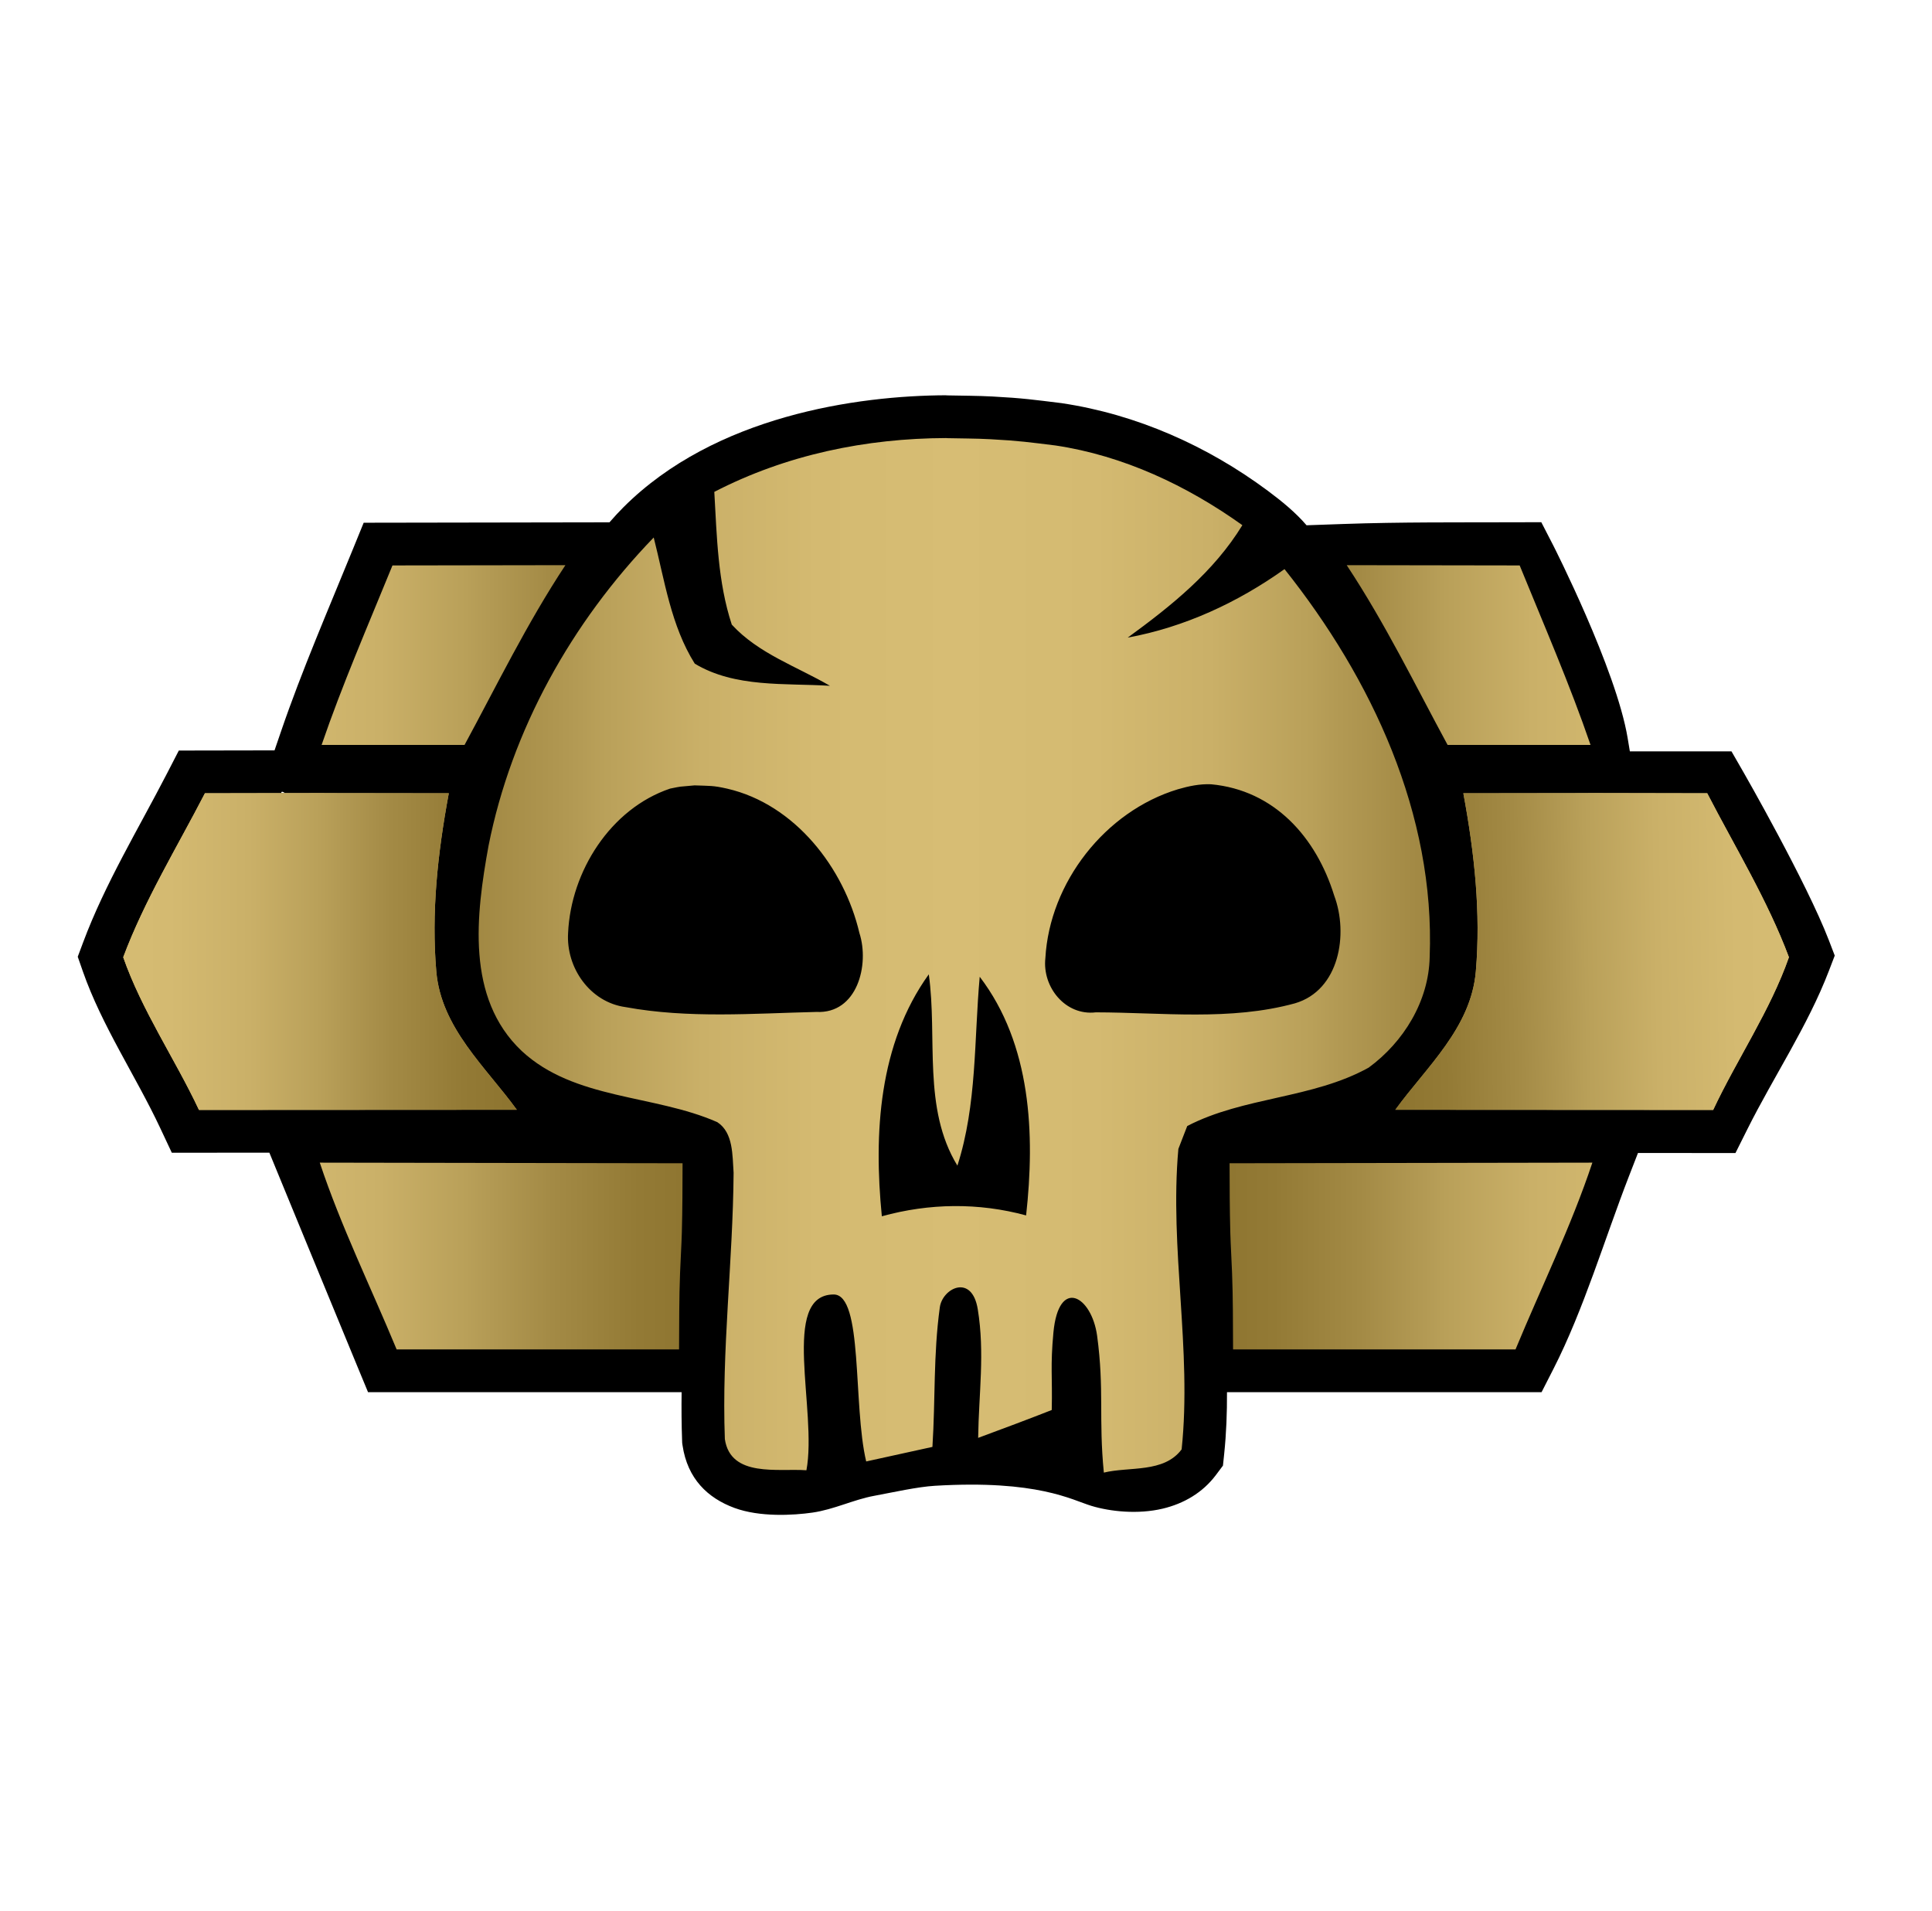 <?xml version="1.0" encoding="UTF-8" standalone="no"?><!DOCTYPE svg PUBLIC "-//W3C//DTD SVG 1.1//EN" "http://www.w3.org/Graphics/SVG/1.1/DTD/svg11.dtd"><svg width="100%" height="100%" viewBox="0 0 91 90" version="1.1" xmlns="http://www.w3.org/2000/svg" xmlns:xlink="http://www.w3.org/1999/xlink" xml:space="preserve" xmlns:serif="http://www.serif.com/" style="fill-rule:evenodd;clip-rule:evenodd;stroke-linejoin:round;stroke-miterlimit:2;"><rect id="Rare" x="0.033" y="0" width="90" height="90" style="fill:none;"/><path d="M12.931,35.346l0.311,-0.908c0.979,-2.861 2.227,-5.739 3.378,-8.564l0.51,-1.251l11.577,-0.019c0.232,-0.267 0.453,-0.505 0.659,-0.711c4.307,-4.306 11.006,-5.262 15.212,-5.274l-0,0.005l0.046,0.001c0.708,0.016 1.418,0.014 2.126,0.052c1.447,0.077 1.96,0.155 3.238,0.311l0.026,0.004c3.527,0.527 6.859,2.013 9.705,4.129c0.642,0.478 1.294,1.007 1.822,1.622l1.743,-0.061c2.692,-0.095 5.388,-0.072 8.081,-0.08l1.232,-0.004l0.565,1.097c-0,-0 2.963,5.825 3.502,9.068l0.105,0.631l4.787,-0l0.581,1.01c-0,0 2.954,5.154 4.005,7.887l0.277,0.722l-0.277,0.723c-0.995,2.595 -2.603,4.982 -3.842,7.463l-0.557,1.114l-1.246,0c-1.123,0 -2.237,-0.001 -3.346,-0.002l-0.431,1.11c-1.135,2.926 -2.124,6.263 -3.549,9.058l-0.561,1.099l-14.817,0c0.004,0.97 -0.031,1.938 -0.132,2.905l-0.058,0.554l-0.334,0.446c-0.626,0.834 -1.516,1.347 -2.506,1.582c-1.163,0.276 -2.464,0.139 -3.355,-0.131c-0.931,-0.282 -2.534,-1.235 -7.369,-0.947c-0.826,0.049 -1.962,0.306 -2.873,0.475c-0.959,0.177 -1.89,0.644 -2.896,0.788c-0.911,0.131 -2.483,0.22 -3.677,-0.22c-1.258,-0.464 -2.212,-1.371 -2.445,-2.949l-0.016,-0.109l-0.004,-0.111c-0.028,-0.761 -0.033,-1.522 -0.023,-2.283l-14.77,0l-0.515,-1.244c-1.213,-2.932 -3.625,-8.803 -3.625,-8.803l-0.507,-1.234c-1.098,0 -2.202,0.001 -3.316,0.001l-1.28,-0l-0.544,-1.159c-1.155,-2.461 -2.748,-4.813 -3.646,-7.384l-0.24,-0.688l0.255,-0.682c1.031,-2.759 2.598,-5.334 3.944,-7.942l0.562,-1.089l4.508,-0.008Zm0.494,2.014c-0.11,-0.078 -0.177,-0.09 -0.177,-0.004c0,0.002 0,0.003 0,0.004l0.177,-0Z" style="fill-rule:nonzero;"/><path d="M44.578,20.639c0.687,0.016 1.377,0.013 2.065,0.05c1.385,0.073 1.876,0.149 3.073,0.295c3.199,0.479 6.182,1.885 8.801,3.754c-1.344,2.2 -3.354,3.805 -5.4,5.297c2.679,-0.494 5.172,-1.651 7.386,-3.227c4.111,5.162 7.099,11.549 6.837,18.274c-0.042,2.076 -1.228,4.004 -2.875,5.209c-2.65,1.469 -5.883,1.367 -8.544,2.75c-0.102,0.269 -0.316,0.805 -0.418,1.079c-0.423,4.708 0.646,9.451 0.154,14.153c-0.841,1.122 -2.451,0.8 -3.664,1.093c-0.251,-2.541 0.026,-3.908 -0.316,-6.438c-0.257,-1.889 -1.814,-2.788 -2.06,-0.154c-0.149,1.605 -0.042,2.039 -0.078,3.644c-1.153,0.454 -2.308,0.883 -3.466,1.312c0.029,-2.107 0.319,-3.984 -0.018,-6.056c-0.275,-1.696 -1.665,-0.999 -1.788,-0.092c-0.309,2.259 -0.204,4.3 -0.348,6.574c-1.043,0.227 -2.083,0.455 -3.12,0.685c-0.633,-2.661 -0.131,-7.868 -1.532,-7.865c-2.533,0.008 -0.758,5.478 -1.283,8.28c-1.318,-0.097 -3.573,0.358 -3.842,-1.469c-0.155,-4.187 0.381,-8.364 0.412,-12.548c-0.06,-0.805 -0.005,-1.884 -0.768,-2.381c-2.977,-1.312 -6.73,-1.043 -9.213,-3.353c-2.642,-2.499 -2.149,-6.427 -1.563,-9.66c1.085,-5.471 3.92,-10.531 7.781,-14.527c0.512,2.01 0.81,4.153 1.934,5.943c1.892,1.14 4.242,0.912 6.367,1.043c-1.568,-0.912 -3.377,-1.521 -4.624,-2.883c-0.661,-2.01 -0.703,-4.158 -0.823,-6.252c3.382,-1.746 7.133,-2.524 10.933,-2.535l-0,0.005Zm-0.829,25.254c-2.362,3.282 -2.6,7.506 -2.213,11.4c2.232,-0.619 4.558,-0.65 6.795,-0.041c0.424,-3.824 0.246,-8.056 -2.185,-11.242c-0.269,2.972 -0.125,6.019 -1.051,8.897c-1.651,-2.702 -0.93,-6.019 -1.348,-9.014l0.002,-0Zm13.293,-8.95c-0.535,-0.023 -1.053,0.087 -1.563,0.236c-3.423,1.037 -6.042,4.391 -6.241,7.958c-0.149,1.359 0.944,2.721 2.376,2.549c3.121,0.005 6.335,0.41 9.378,-0.424c2.101,-0.614 2.53,-3.27 1.85,-5.078c-0.852,-2.752 -2.823,-4.966 -5.8,-5.241Zm-24.304,0.05c-0.915,0.089 -0.525,0.024 -1.176,0.154c-2.81,0.949 -4.671,3.902 -4.804,6.796c-0.102,1.641 1.032,3.269 2.708,3.497c2.953,0.543 6.001,0.298 8.985,0.227c1.927,0.097 2.512,-2.219 2.029,-3.716c-0.719,-3.069 -3.04,-6.067 -6.226,-6.801c-0.674,-0.154 -0.829,-0.128 -1.516,-0.154l-0,-0.003Z" style="fill:url(#_Linear1);fill-rule:nonzero;"/><path d="M15.059,54.766l17.091,0.029c-0.003,1.084 -0.005,2.169 -0.034,3.251c-0.018,0.64 -0.06,1.278 -0.084,1.919c-0.047,1.199 -0.039,2.399 -0.047,3.599l-13.303,-0c-1.213,-2.93 -2.617,-5.785 -3.62,-8.798l-0.003,-0Zm0.204,-17.407l5.876,0.008c-0.534,2.872 -0.824,5.632 -0.589,8.392c0.228,2.669 2.337,4.506 3.793,6.516c-5.065,0 -9.911,0.008 -14.971,0.008c-1.127,-2.399 -2.692,-4.686 -3.568,-7.193c1.004,-2.684 2.538,-5.185 3.848,-7.723l5.611,-0.011l0,0.003Zm11.369,-10.737c-1.816,2.747 -3.238,5.674 -4.751,8.468l-6.733,0c0.967,-2.825 2.201,-5.666 3.338,-8.455l8.146,-0.013Z" style="fill:url(#_Linear2);fill-rule:nonzero;"/><path d="M75.006,54.766l-17.091,0.029c0.002,1.084 0.005,2.169 0.034,3.251c0.018,0.64 0.06,1.278 0.083,1.919c0.047,1.199 0.04,2.399 0.047,3.599l13.304,-0c1.213,-2.93 2.616,-5.785 3.62,-8.798l0.003,-0Zm-0.204,-17.407l-5.876,0.008c0.533,2.872 0.823,5.632 0.588,8.392c-0.227,2.669 -2.336,4.506 -3.792,6.516c5.065,0 9.911,0.008 14.971,0.008c1.126,-2.399 2.692,-4.686 3.568,-7.193c-1.004,-2.684 -2.538,-5.185 -3.848,-7.723l-5.611,-0.011l-0,0.003Zm-11.37,-10.737c1.817,2.747 3.239,5.674 4.752,8.468l6.733,0c-0.967,-2.825 -2.201,-5.666 -3.338,-8.455l-8.147,-0.013Z" style="fill:url(#_Linear3);fill-rule:nonzero;"/><path d="M15.263,37.359l5.876,0.008c-0.534,2.872 -0.824,5.632 -0.589,8.392c0.228,2.669 2.337,4.506 3.793,6.516c-5.065,0 -9.911,0.008 -14.971,0.008c-1.127,-2.399 -2.692,-4.686 -3.568,-7.193c1.004,-2.684 2.538,-5.185 3.848,-7.723l5.611,-0.011l0,0.003Z" style="fill:url(#_Linear4);fill-rule:nonzero;"/><path d="M74.802,37.359l-5.876,0.008c0.533,2.872 0.823,5.632 0.588,8.392c-0.227,2.669 -2.336,4.506 -3.792,6.516c5.065,0 9.911,0.008 14.971,0.008c1.126,-2.399 2.692,-4.686 3.568,-7.193c-1.004,-2.684 -2.538,-5.185 -3.848,-7.723l-5.611,-0.011l-0,0.003Z" style="fill:url(#_Linear5);fill-rule:nonzero;"/><defs><linearGradient id="_Linear1" x1="0" y1="0" x2="1" y2="0" gradientUnits="userSpaceOnUse" gradientTransform="matrix(59.944,0,0,59.944,15.059,54.766)"><stop offset="0" style="stop-color:#8d742f;stop-opacity:1"/><stop offset="0.07" style="stop-color:#967d38;stop-opacity:1"/><stop offset="0.18" style="stop-color:#ae954f;stop-opacity:1"/><stop offset="0.2" style="stop-color:#b39a54;stop-opacity:1"/><stop offset="0.22" style="stop-color:#b9a059;stop-opacity:1"/><stop offset="0.3" style="stop-color:#cab068;stop-opacity:1"/><stop offset="0.39" style="stop-color:#d4ba71;stop-opacity:1"/><stop offset="0.5" style="stop-color:#d7bd74;stop-opacity:1"/><stop offset="0.61" style="stop-color:#d4ba71;stop-opacity:1"/><stop offset="0.7" style="stop-color:#cab068;stop-opacity:1"/><stop offset="0.78" style="stop-color:#b9a059;stop-opacity:1"/><stop offset="0.8" style="stop-color:#b39a54;stop-opacity:1"/><stop offset="0.86" style="stop-color:#a38a45;stop-opacity:1"/><stop offset="0.94" style="stop-color:#937a35;stop-opacity:1"/><stop offset="1" style="stop-color:#8d742f;stop-opacity:1"/></linearGradient><linearGradient id="_Linear2" x1="0" y1="0" x2="1" y2="0" gradientUnits="userSpaceOnUse" gradientTransform="matrix(50.873,0,0,50.873,-17.718,67.94)"><stop offset="0" style="stop-color:#8d742f;stop-opacity:1"/><stop offset="0.07" style="stop-color:#967d38;stop-opacity:1"/><stop offset="0.18" style="stop-color:#ae954f;stop-opacity:1"/><stop offset="0.2" style="stop-color:#b39a54;stop-opacity:1"/><stop offset="0.22" style="stop-color:#b9a059;stop-opacity:1"/><stop offset="0.3" style="stop-color:#cab068;stop-opacity:1"/><stop offset="0.39" style="stop-color:#d4ba71;stop-opacity:1"/><stop offset="0.5" style="stop-color:#d7bd74;stop-opacity:1"/><stop offset="0.61" style="stop-color:#d4ba71;stop-opacity:1"/><stop offset="0.7" style="stop-color:#cab068;stop-opacity:1"/><stop offset="0.78" style="stop-color:#b9a059;stop-opacity:1"/><stop offset="0.8" style="stop-color:#b39a54;stop-opacity:1"/><stop offset="0.86" style="stop-color:#a38a45;stop-opacity:1"/><stop offset="0.94" style="stop-color:#937a35;stop-opacity:1"/><stop offset="1" style="stop-color:#8d742f;stop-opacity:1"/></linearGradient><linearGradient id="_Linear3" x1="0" y1="0" x2="1" y2="0" gradientUnits="userSpaceOnUse" gradientTransform="matrix(-50.873,0,0,50.873,107.783,67.94)"><stop offset="0" style="stop-color:#8d742f;stop-opacity:1"/><stop offset="0.07" style="stop-color:#967d38;stop-opacity:1"/><stop offset="0.18" style="stop-color:#ae954f;stop-opacity:1"/><stop offset="0.2" style="stop-color:#b39a54;stop-opacity:1"/><stop offset="0.22" style="stop-color:#b9a059;stop-opacity:1"/><stop offset="0.3" style="stop-color:#cab068;stop-opacity:1"/><stop offset="0.39" style="stop-color:#d4ba71;stop-opacity:1"/><stop offset="0.5" style="stop-color:#d7bd74;stop-opacity:1"/><stop offset="0.61" style="stop-color:#d4ba71;stop-opacity:1"/><stop offset="0.7" style="stop-color:#cab068;stop-opacity:1"/><stop offset="0.78" style="stop-color:#b9a059;stop-opacity:1"/><stop offset="0.8" style="stop-color:#b39a54;stop-opacity:1"/><stop offset="0.86" style="stop-color:#a38a45;stop-opacity:1"/><stop offset="0.94" style="stop-color:#937a35;stop-opacity:1"/><stop offset="1" style="stop-color:#8d742f;stop-opacity:1"/></linearGradient><linearGradient id="_Linear4" x1="0" y1="0" x2="1" y2="0" gradientUnits="userSpaceOnUse" gradientTransform="matrix(42.061,0,0,42.061,-17.718,67.94)"><stop offset="0" style="stop-color:#8d742f;stop-opacity:1"/><stop offset="0.07" style="stop-color:#967d38;stop-opacity:1"/><stop offset="0.18" style="stop-color:#ae954f;stop-opacity:1"/><stop offset="0.2" style="stop-color:#b39a54;stop-opacity:1"/><stop offset="0.22" style="stop-color:#b9a059;stop-opacity:1"/><stop offset="0.3" style="stop-color:#cab068;stop-opacity:1"/><stop offset="0.39" style="stop-color:#d4ba71;stop-opacity:1"/><stop offset="0.5" style="stop-color:#d7bd74;stop-opacity:1"/><stop offset="0.61" style="stop-color:#d4ba71;stop-opacity:1"/><stop offset="0.7" style="stop-color:#cab068;stop-opacity:1"/><stop offset="0.78" style="stop-color:#b9a059;stop-opacity:1"/><stop offset="0.8" style="stop-color:#b39a54;stop-opacity:1"/><stop offset="0.86" style="stop-color:#a38a45;stop-opacity:1"/><stop offset="0.94" style="stop-color:#937a35;stop-opacity:1"/><stop offset="1" style="stop-color:#8d742f;stop-opacity:1"/></linearGradient><linearGradient id="_Linear5" x1="0" y1="0" x2="1" y2="0" gradientUnits="userSpaceOnUse" gradientTransform="matrix(-42.061,0.504,0.504,42.061,107.783,67.94)"><stop offset="0" style="stop-color:#8d742f;stop-opacity:1"/><stop offset="0.07" style="stop-color:#967d38;stop-opacity:1"/><stop offset="0.18" style="stop-color:#ae954f;stop-opacity:1"/><stop offset="0.2" style="stop-color:#b39a54;stop-opacity:1"/><stop offset="0.22" style="stop-color:#b9a059;stop-opacity:1"/><stop offset="0.3" style="stop-color:#cab068;stop-opacity:1"/><stop offset="0.39" style="stop-color:#d4ba71;stop-opacity:1"/><stop offset="0.5" style="stop-color:#d7bd74;stop-opacity:1"/><stop offset="0.61" style="stop-color:#d4ba71;stop-opacity:1"/><stop offset="0.7" style="stop-color:#cab068;stop-opacity:1"/><stop offset="0.78" style="stop-color:#b9a059;stop-opacity:1"/><stop offset="0.8" style="stop-color:#b39a54;stop-opacity:1"/><stop offset="0.86" style="stop-color:#a38a45;stop-opacity:1"/><stop offset="0.94" style="stop-color:#937a35;stop-opacity:1"/><stop offset="1" style="stop-color:#8d742f;stop-opacity:1"/></linearGradient></defs></svg>